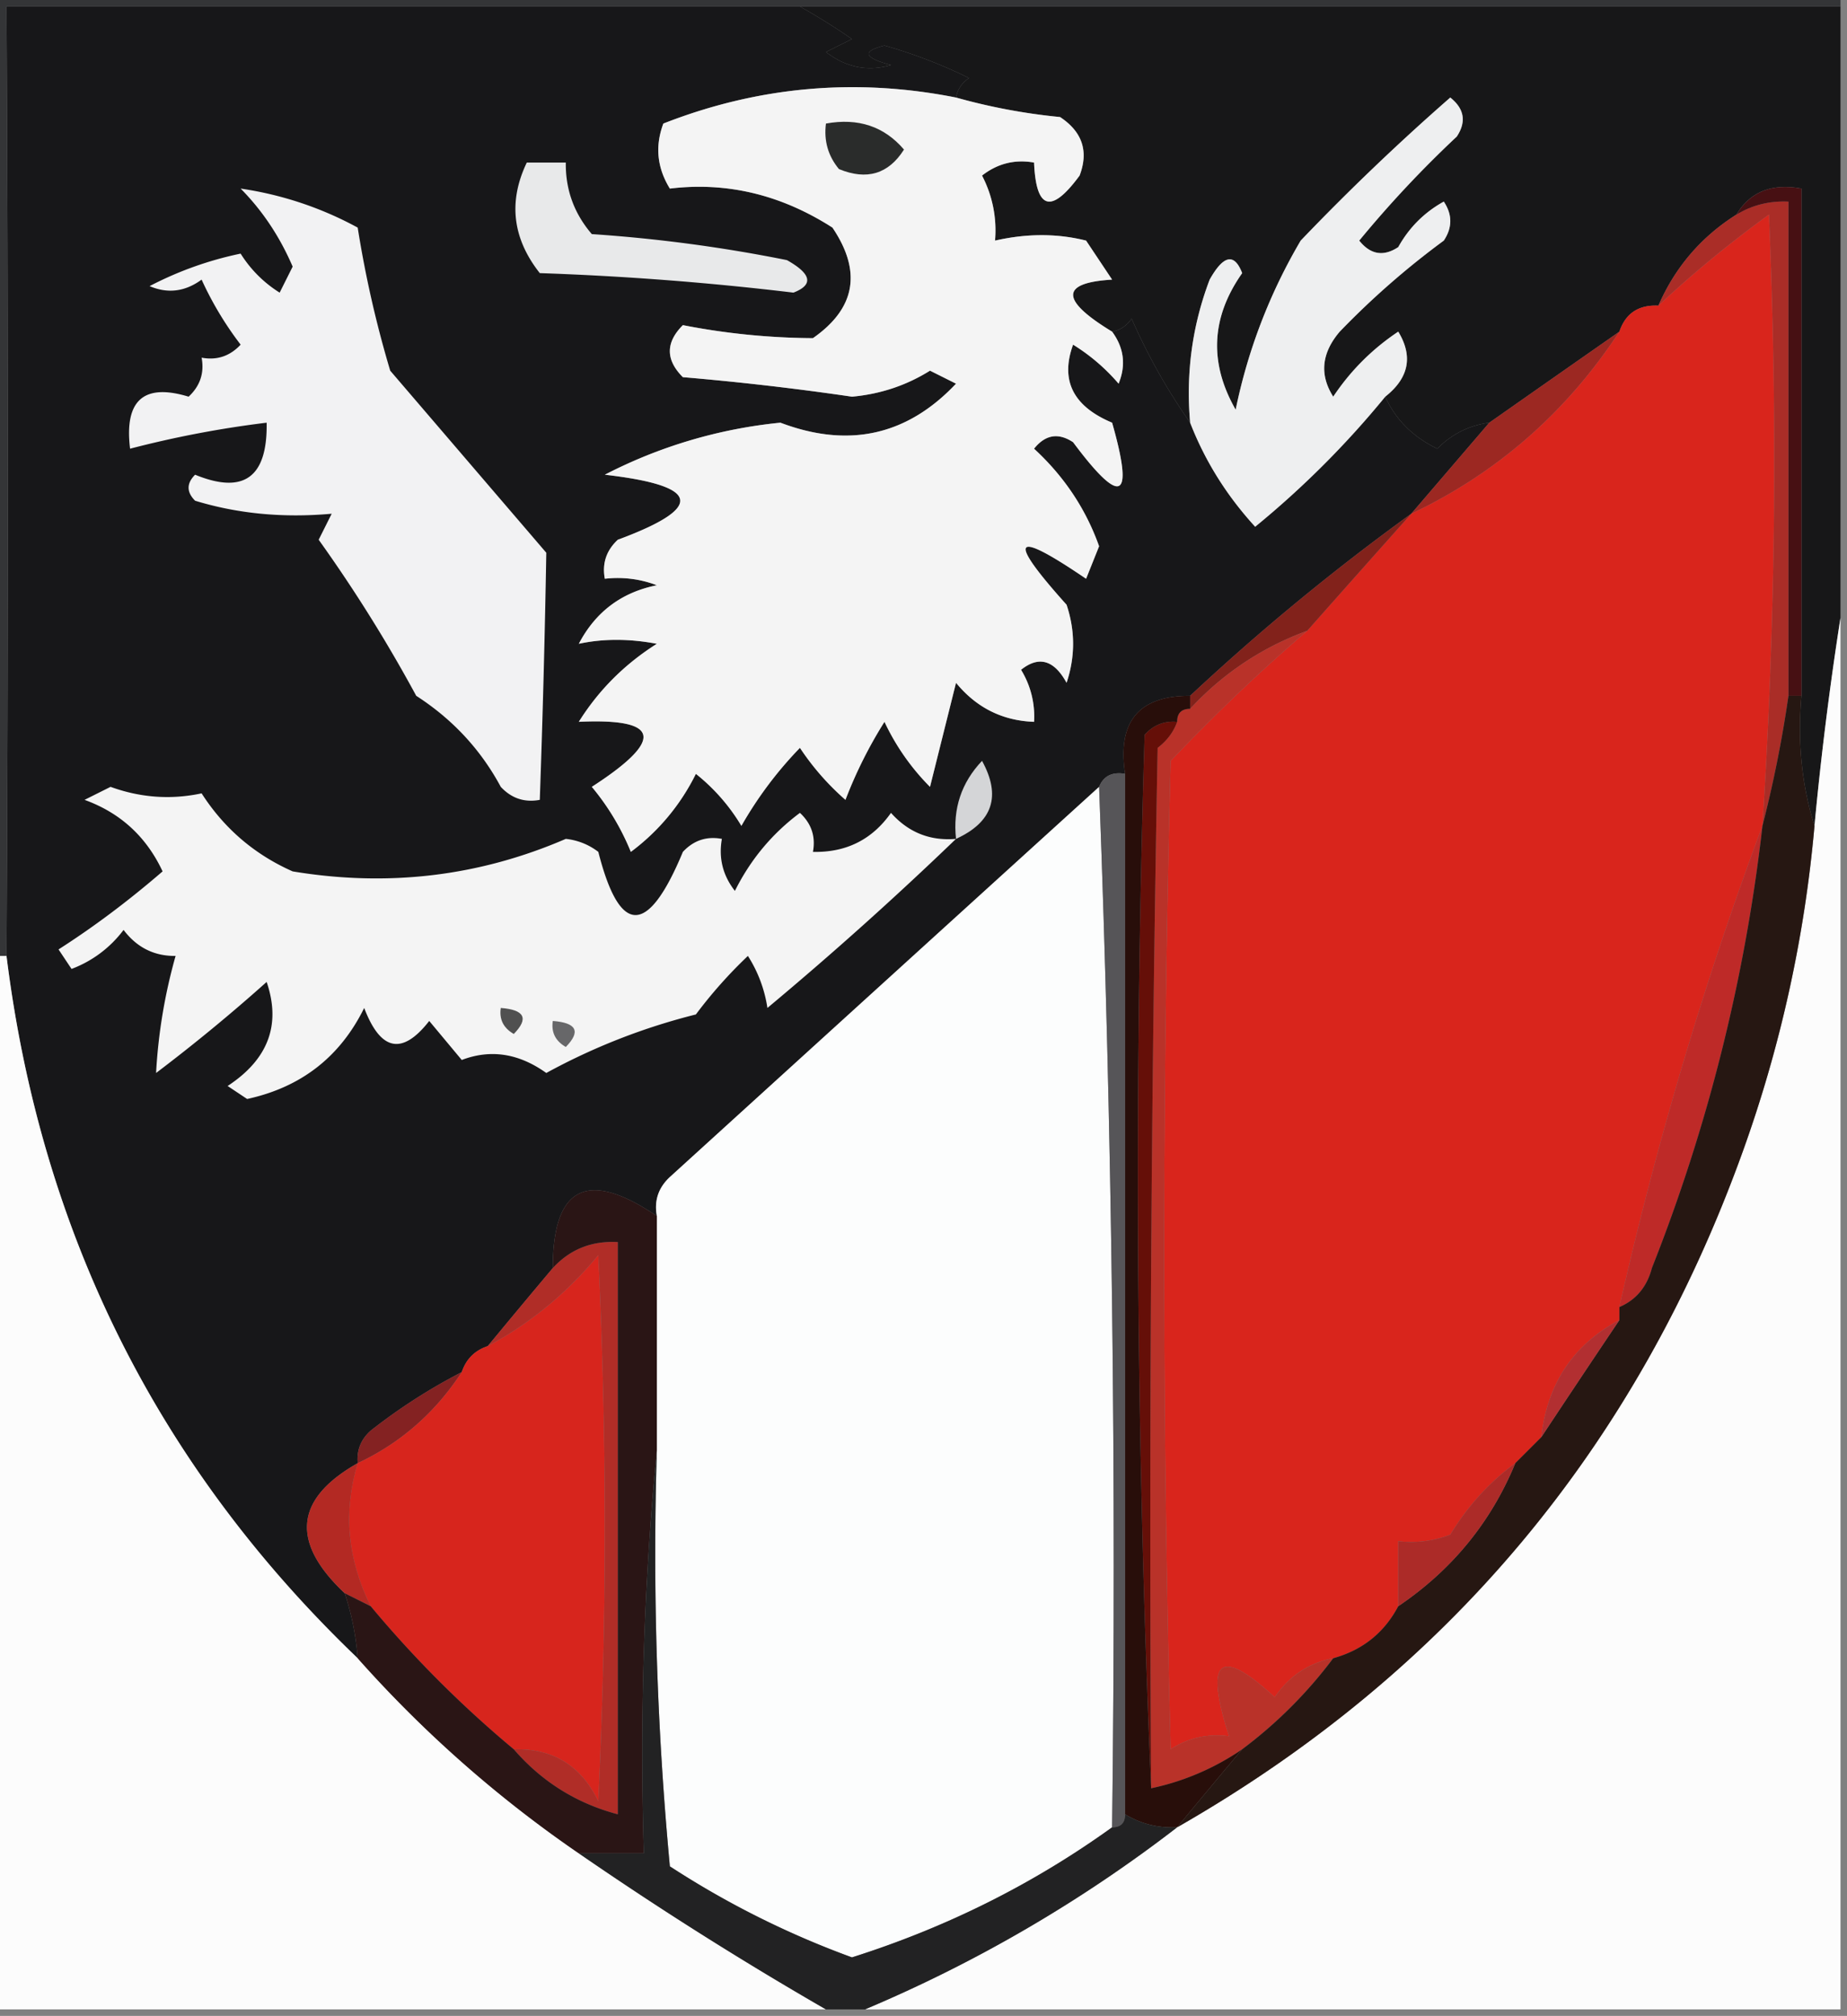 <svg xmlns="http://www.w3.org/2000/svg" width="142" height="155" style="shape-rendering:geometricPrecision;text-rendering:geometricPrecision;image-rendering:optimizeQuality;fill-rule:evenodd;clip-rule:evenodd"><rect width="100%" height="100%" fill="#808080" stroke="none"/><path style="opacity:1" fill="#171719" d="M61.5.5a51.22 51.22 0 0 1 4 2.5l-2 1c1.544 1.187 3.211 1.52 5 1-2.095-.556-2.262-1.056-.5-1.5A38.339 38.339 0 0 1 74.5 6c-.556.383-.89.883-1 1.5-7.698-1.527-15.198-.86-22.5 2-.651 1.735-.485 3.402.5 5 4.389-.53 8.556.47 12.5 3 2.278 3.379 1.778 6.212-1.5 8.5a53.58 53.58 0 0 1-10-1c-1.333 1.333-1.333 2.667 0 4 4.35.368 8.683.868 13 1.5 2.182-.197 4.182-.864 6-2l2 1c-3.757 3.986-8.257 4.986-13.5 3a37.403 37.403 0 0 0-13.5 4c7.38.849 7.713 2.515 1 5-.886.825-1.219 1.825-1 3a8.434 8.434 0 0 1 4 .5c-2.709.54-4.709 2.04-6 4.5 1.866-.402 3.866-.402 6 0-2.473 1.562-4.473 3.562-6 6 6.277-.293 6.61 1.374 1 5a18.941 18.941 0 0 1 3 5c2.133-1.59 3.8-3.59 5-6a14.832 14.832 0 0 1 3.5 4 29.817 29.817 0 0 1 4.5-6 19.894 19.894 0 0 0 3.5 4 34.071 34.071 0 0 1 3-6 17.81 17.81 0 0 0 3.5 5l2-8c1.571 1.915 3.571 2.915 6 3a6.845 6.845 0 0 0-1-4c1.368-1.094 2.535-.76 3.5 1 .667-2 .667-4 0-6-4.65-5.182-4.15-5.849 1.5-2l1-2.5c-1.02-2.868-2.687-5.368-5-7.5.865-1.083 1.865-1.25 3-.5 3.706 4.975 4.706 4.475 3-1.5-3-1.258-4-3.258-3-6a14.974 14.974 0 0 1 3.5 3c.58-1.428.412-2.762-.5-4 .617-.11 1.117-.444 1.5-1a46.385 46.385 0 0 0 4.5 8c1.142 2.942 2.809 5.608 5 8a70.88 70.88 0 0 0 10-10c.792 1.757 2.125 3.09 4 4 1.122-1.13 2.456-1.797 4-2l-6 7a175.506 175.506 0 0 0-17 14c-3.946-.012-5.613 1.988-5 6-.992-.172-1.658.162-2 1-10.954 9.95-21.954 19.95-33 30-.886.825-1.219 1.825-1 3-5.33-3.618-7.996-2.284-8 4a824.844 824.844 0 0 0-5 6c-1 .333-1.667 1-2 2a43.837 43.837 0 0 0-7 4.5c-.752.671-1.086 1.504-1 2.5-4.841 2.739-5.174 6.073-1 10a20.676 20.676 0 0 1 1 5c-15.347-14.693-24.347-32.693-27-54C.636 49.313.636 24.98.5.5h61z"/><path style="opacity:1" fill="#171718" d="M61.5.5h80v47a260.645 260.645 0 0 0-2 16c-.979-3.125-1.313-6.458-1-10v-39c-2.281-.423-3.948.244-5 2-2.713 1.713-4.713 4.047-6 7-1.527-.073-2.527.594-3 2a4627.91 4627.91 0 0 0-10 7c-1.544.203-2.878.87-4 2-1.875-.91-3.208-2.243-4-4 1.819-1.436 2.152-3.103 1-5-2 1.333-3.667 3-5 5-1.068-1.688-.901-3.354.5-5a62.72 62.72 0 0 1 8-7c.667-1 .667-2 0-3-1.5.833-2.667 2-3.5 3.5-1.135.75-2.135.583-3-.5a84.792 84.792 0 0 1 7.5-8c.749-1.135.583-2.135-.5-3a178.59 178.59 0 0 0-11.5 11 42.28 42.28 0 0 0-5 13c-2.06-3.597-1.894-7.097.5-10.5-.602-1.563-1.435-1.396-2.5.5-1.337 3.526-1.837 7.192-1.5 11a46.385 46.385 0 0 1-4.5-8c-.383.556-.883.89-1.5 1-3.994-2.429-3.994-3.762 0-4l-2-3c-2.218-.557-4.55-.557-7 0a9.106 9.106 0 0 0-1-5c1.189-.929 2.522-1.262 4-1 .156 3.635 1.322 3.968 3.5 1 .711-1.867.211-3.367-1.5-4.5a46.145 46.145 0 0 1-8-1.5c.11-.617.444-1.117 1-1.5A38.339 38.339 0 0 0 68 3.5c-1.762.444-1.595.944.5 1.5-1.789.52-3.456.187-5-1l2-1a51.22 51.22 0 0 0-4-2.5z"/><path style="opacity:1" fill="#343537" d="M-.5-.5h142v1H.5c.136 24.48.136 48.813 0 73h-1v-74z"/><path style="opacity:1" fill="#f4f4f4" d="M73.5 7.5a46.145 46.145 0 0 0 8 1.5c1.711 1.133 2.211 2.633 1.5 4.5-2.178 2.968-3.344 2.635-3.5-1-1.478-.262-2.811.071-4 1a9.106 9.106 0 0 1 1 5c2.45-.557 4.782-.557 7 0l2 3c-3.994.238-3.994 1.571 0 4 .912 1.238 1.08 2.572.5 4a14.974 14.974 0 0 0-3.5-3c-1 2.742 0 4.742 3 6 1.706 5.975.706 6.475-3 1.5-1.135-.75-2.135-.583-3 .5 2.313 2.132 3.98 4.632 5 7.5l-1 2.5c-5.65-3.849-6.15-3.182-1.5 2 .667 2 .667 4 0 6-.965-1.76-2.132-2.094-3.5-1a6.845 6.845 0 0 1 1 4c-2.429-.085-4.429-1.085-6-3l-2 8a17.81 17.81 0 0 1-3.5-5 34.071 34.071 0 0 0-3 6 19.894 19.894 0 0 1-3.5-4 29.817 29.817 0 0 0-4.5 6 14.832 14.832 0 0 0-3.5-4 16.627 16.627 0 0 1-5 6 18.941 18.941 0 0 0-3-5c5.61-3.626 5.277-5.293-1-5 1.527-2.438 3.527-4.438 6-6-2.134-.402-4.134-.402-6 0 1.291-2.46 3.291-3.96 6-4.5a8.434 8.434 0 0 0-4-.5c-.219-1.175.114-2.175 1-3 6.713-2.485 6.38-4.151-1-5a37.403 37.403 0 0 1 13.5-4c5.243 1.986 9.743.986 13.5-3l-2-1c-1.818 1.136-3.818 1.803-6 2a215.124 215.124 0 0 0-13-1.5c-1.333-1.333-1.333-2.667 0-4a53.58 53.58 0 0 0 10 1c3.278-2.288 3.778-5.121 1.5-8.5-3.944-2.53-8.111-3.53-12.5-3-.985-1.598-1.151-3.265-.5-5 7.302-2.86 14.802-3.527 22.5-2z"/><path style="opacity:1" fill="#2a2c2b" d="M63.5 9.5c2.478-.45 4.478.217 6 2-1.193 1.884-2.86 2.384-5 1.5-.837-1.011-1.17-2.178-1-3.5z"/><path style="opacity:1" fill="#f2f2f3" d="M18.5 14.5a26.896 26.896 0 0 1 9 3 84.569 84.569 0 0 0 2.5 11l12 14c-.108 6.312-.275 12.645-.5 19-1.175.219-2.175-.114-3-1-1.542-2.867-3.709-5.2-6.5-7a113.316 113.316 0 0 0-7.5-12l1-2c-3.72.336-7.22.002-10.5-1-.667-.667-.667-1.333 0-2 3.74 1.535 5.574.201 5.5-4a79.9 79.9 0 0 0-10.5 2c-.453-3.72 1.047-5.053 4.5-4 .886-.825 1.219-1.825 1-3 1.175.219 2.175-.114 3-1a25.86 25.86 0 0 1-3-5c-1.268.928-2.601 1.095-4 .5a27.007 27.007 0 0 1 7-2.5 9.427 9.427 0 0 0 3 3l1-2c-.991-2.307-2.324-4.307-4-6z"/><path style="opacity:1" fill="#e8e9ea" d="M40.5 12.5h3c-.028 2.082.639 3.916 2 5.5a115.08 115.08 0 0 1 15 2c1.896 1.065 2.063 1.898.5 2.5A229.324 229.324 0 0 0 41.5 21c-2.102-2.665-2.436-5.499-1-8.5z"/><path style="opacity:1" fill="#eeeff0" d="M106.5 30.5a70.88 70.88 0 0 1-10 10c-2.191-2.392-3.858-5.058-5-8-.337-3.808.163-7.474 1.5-11 1.065-1.896 1.898-2.063 2.5-.5-2.394 3.403-2.56 6.903-.5 10.5a42.28 42.28 0 0 1 5-13 178.59 178.59 0 0 1 11.5-11c1.083.865 1.249 1.865.5 3a84.792 84.792 0 0 0-7.5 8c.865 1.083 1.865 1.25 3 .5.833-1.5 2-2.667 3.5-3.5.667 1 .667 2 0 3a62.72 62.72 0 0 0-8 7c-1.401 1.646-1.568 3.313-.5 5 1.333-2 3-3.667 5-5 1.152 1.897.819 3.564-1 5z"/><path style="opacity:1" fill="#aa2d27" d="M137.5 53.5a94.873 94.873 0 0 1-2 10 437.832 437.832 0 0 0 .5-47 87.04 87.04 0 0 0-8.5 7c1.287-2.953 3.287-5.287 6-7 1.208-.734 2.541-1.067 4-1v38z"/><path style="opacity:1" fill="#9c2822" d="M124.5 25.5c-4.076 6.209-9.409 10.875-16 14l6-7a4627.91 4627.91 0 0 1 10-7z"/><path style="opacity:1" fill="#471013" d="M138.5 53.5h-1v-38c-1.459-.067-2.792.266-4 1 1.052-1.756 2.719-2.423 5-2v39z"/><path style="opacity:1" fill="#d9251c" d="M135.5 63.5c-4.449 11.944-8.116 24.277-11 37v1c-3.541 1.891-5.541 4.891-6 9l-2 2c-2 1.476-3.667 3.309-5 5.5a8.43 8.43 0 0 1-4 .5v5c-1.079 2.043-2.746 3.376-5 4-1.871.359-3.371 1.359-4.5 3-4.254-3.932-5.42-2.932-3.5 3-1.644-.214-3.144.12-4.5 1a1444.178 1444.178 0 0 1 0-76c3.493-3.667 6.993-7 10.5-10 2.616-2.955 5.282-5.955 8-9 6.591-3.125 11.924-7.791 16-14 .473-1.406 1.473-2.073 3-2a87.04 87.04 0 0 1 8.5-7c.675 15.68.508 31.346-.5 47z"/><path style="opacity:1" fill="#82221b" d="M108.5 39.5a3037.419 3037.419 0 0 0-8 9c-3.468 1.271-6.468 3.271-9 6v-1a175.506 175.506 0 0 1 17-14z"/><path style="opacity:1" fill="#d4d5d7" d="M73.5 64.5c-.253-2.327.414-4.327 2-6 1.489 2.71.822 4.71-2 6z"/><path style="opacity:1" fill="#f4f4f4" d="M73.5 64.5a274.846 274.846 0 0 1-14.5 13 10.253 10.253 0 0 0-1.5-4 35.576 35.576 0 0 0-4 4.5A48.439 48.439 0 0 0 42 82.5c-2.114-1.512-4.28-1.846-6.5-1l-2.5-3c-2.072 2.654-3.739 2.32-5-1-1.853 3.765-4.853 6.098-9 7l-1.5-1c3.122-2.047 4.122-4.713 3-8a134.132 134.132 0 0 1-8.5 7 41.263 41.263 0 0 1 1.5-9c-1.643.02-2.976-.647-4-2a8.905 8.905 0 0 1-4 3l-1-1.5c2.704-1.729 5.37-3.729 8-6-1.247-2.668-3.247-4.502-6-5.5l2-1c2.305.837 4.638 1.004 7 .5 1.734 2.7 4.068 4.7 7 6 7.332 1.216 14.332.382 21-2.5a4.938 4.938 0 0 1 2.5 1c1.646 6.477 3.813 6.477 6.5 0 .825-.886 1.825-1.219 3-1-.262 1.478.071 2.811 1 4 1.2-2.41 2.867-4.41 5-6 .886.825 1.219 1.825 1 3 2.549.059 4.549-.941 6-3 1.341 1.505 3.008 2.171 5 2z"/><path style="opacity:1" fill="#fcfdfd" d="M84.5 60.5a1600.527 1600.527 0 0 1 1 80c-6.053 4.36-12.72 7.693-20 10a68.736 68.736 0 0 1-14-7 256.885 256.885 0 0 1-1-32v-18c-.219-1.175.114-2.175 1-3 11.046-10.05 22.046-20.05 33-30z"/><path style="opacity:1" fill="#b93229" d="M100.5 48.5c-3.507 3-7.007 6.333-10.5 10a1444.178 1444.178 0 0 0 0 76c1.356-.88 2.856-1.214 4.5-1-1.92-5.932-.754-6.932 3.5-3 1.129-1.641 2.629-2.641 4.5-3a34.82 34.82 0 0 1-7 7 19.489 19.489 0 0 1-7 3 3200.5 3200.5 0 0 1 .5-80c.717-.544 1.217-1.21 1.5-2 0-.667.333-1 1-1 2.532-2.729 5.532-4.729 9-6z"/><path style="opacity:1" fill="#650f08" d="M90.5 55.5c-.283.79-.783 1.456-1.5 2a3200.5 3200.5 0 0 0-.5 80c-1.164-26.83-1.33-53.83-.5-81 .67-.752 1.504-1.086 2.5-1z"/><path style="opacity:1" fill="#565558" d="M84.5 60.5c.342-.838 1.008-1.172 2-1v80c0 .667-.333 1-1 1 .331-26.839-.002-53.505-1-80z"/><path style="opacity:1" fill="#280e0a" d="M91.5 53.5v1c-.667 0-1 .333-1 1-.996-.086-1.83.248-2.5 1-.83 27.17-.664 54.17.5 81a19.489 19.489 0 0 0 7-3 822.708 822.708 0 0 0-5 6c-1.459.067-2.792-.266-4-1v-80c-.613-4.012 1.054-6.012 5-6z"/><path style="opacity:1" fill="#505050" d="M38.5 77.5c1.837.14 2.17.806 1 2-.797-.457-1.13-1.124-1-2z"/><path style="opacity:1" fill="#fcfcfc" d="M-.5 73.5h1c2.653 21.307 11.653 39.307 27 54a93.316 93.316 0 0 0 17 15 279.263 279.263 0 0 0 19 12h-64v-81z"/><path style="opacity:1" fill="#676769" d="M42.5 78.5c1.837.14 2.17.806 1 2-.797-.457-1.13-1.124-1-2z"/><path style="opacity:1" fill="#fcfcfc" d="M141.5 47.5v107h-75a107.845 107.845 0 0 0 24-14c20.814-11.909 35.314-29.242 43.5-52a99.93 99.93 0 0 0 5.5-25 260.645 260.645 0 0 1 2-16z"/><path style="opacity:1" fill="#be2a28" d="M135.5 63.5a133.204 133.204 0 0 1-8.5 34c-.377 1.442-1.21 2.442-2.5 3 2.884-12.723 6.551-25.056 11-37z"/><path style="opacity:1" fill="#261712" d="M137.5 53.5h1c-.313 3.542.021 6.875 1 10a99.93 99.93 0 0 1-5.5 25c-8.186 22.758-22.686 40.091-43.5 52a822.708 822.708 0 0 1 5-6 34.82 34.82 0 0 0 7-7c2.254-.624 3.921-1.957 5-4 4.128-2.79 7.128-6.457 9-11l2-2a1326.54 1326.54 0 0 1 6-9v-1c1.29-.558 2.123-1.558 2.5-3a133.204 133.204 0 0 0 8.5-34 94.873 94.873 0 0 0 2-10z"/><path style="opacity:1" fill="#842222" d="M35.5 105.5c-2.041 3.123-4.708 5.457-8 7-.086-.996.248-1.829 1-2.5a43.837 43.837 0 0 1 7-4.5z"/><path style="opacity:1" fill="#b22f31" d="M124.5 101.5a1326.54 1326.54 0 0 0-6 9c.459-4.109 2.459-7.109 6-9z"/><path style="opacity:1" fill="#d7251d" d="M39.5 134.5a85.725 85.725 0 0 1-11-11c-1.795-3.605-2.128-7.272-1-11 3.292-1.543 5.959-3.877 8-7 .333-1 1-1.667 2-2 3.25-1.743 6.084-4.077 8.5-7 .667 14 .667 28 0 42-1.324-2.744-3.49-4.077-6.5-4z"/><path style="opacity:1" fill="#b02d27" d="M39.5 134.5c3.01-.077 5.176 1.256 6.5 4 .667-14 .667-28 0-42-2.416 2.923-5.25 5.257-8.5 7a824.844 824.844 0 0 1 5-6c1.32-1.442 2.986-2.109 5-2v44c-3.176-.84-5.842-2.507-8-5z"/><path style="opacity:1" fill="#b32923" d="M27.5 112.5c-1.128 3.728-.795 7.395 1 11l-2-1c-4.174-3.927-3.841-7.261 1-10z"/><path style="opacity:1" fill="#ac2b28" d="M116.5 112.5c-1.872 4.543-4.872 8.21-9 11v-5a8.43 8.43 0 0 0 4-.5c1.333-2.191 3-4.024 5-5.5z"/><path style="opacity:1" fill="#2a1515" d="M50.5 93.5v18c-.994 10.153-1.328 20.486-1 31h-5a93.316 93.316 0 0 1-17-15 20.676 20.676 0 0 0-1-5l2 1a85.725 85.725 0 0 0 11 11c2.158 2.493 4.824 4.16 8 5v-44c-2.014-.109-3.68.558-5 2 .004-6.284 2.67-7.618 8-4z"/><path style="opacity:1" fill="#222223" d="M50.5 111.5a256.885 256.885 0 0 0 1 32 68.736 68.736 0 0 0 14 7c7.28-2.307 13.947-5.64 20-10 .667 0 1-.333 1-1 1.208.734 2.541 1.067 4 1a107.845 107.845 0 0 1-24 14h-3a279.263 279.263 0 0 1-19-12h5c-.328-10.514.006-20.847 1-31z"/></svg>
